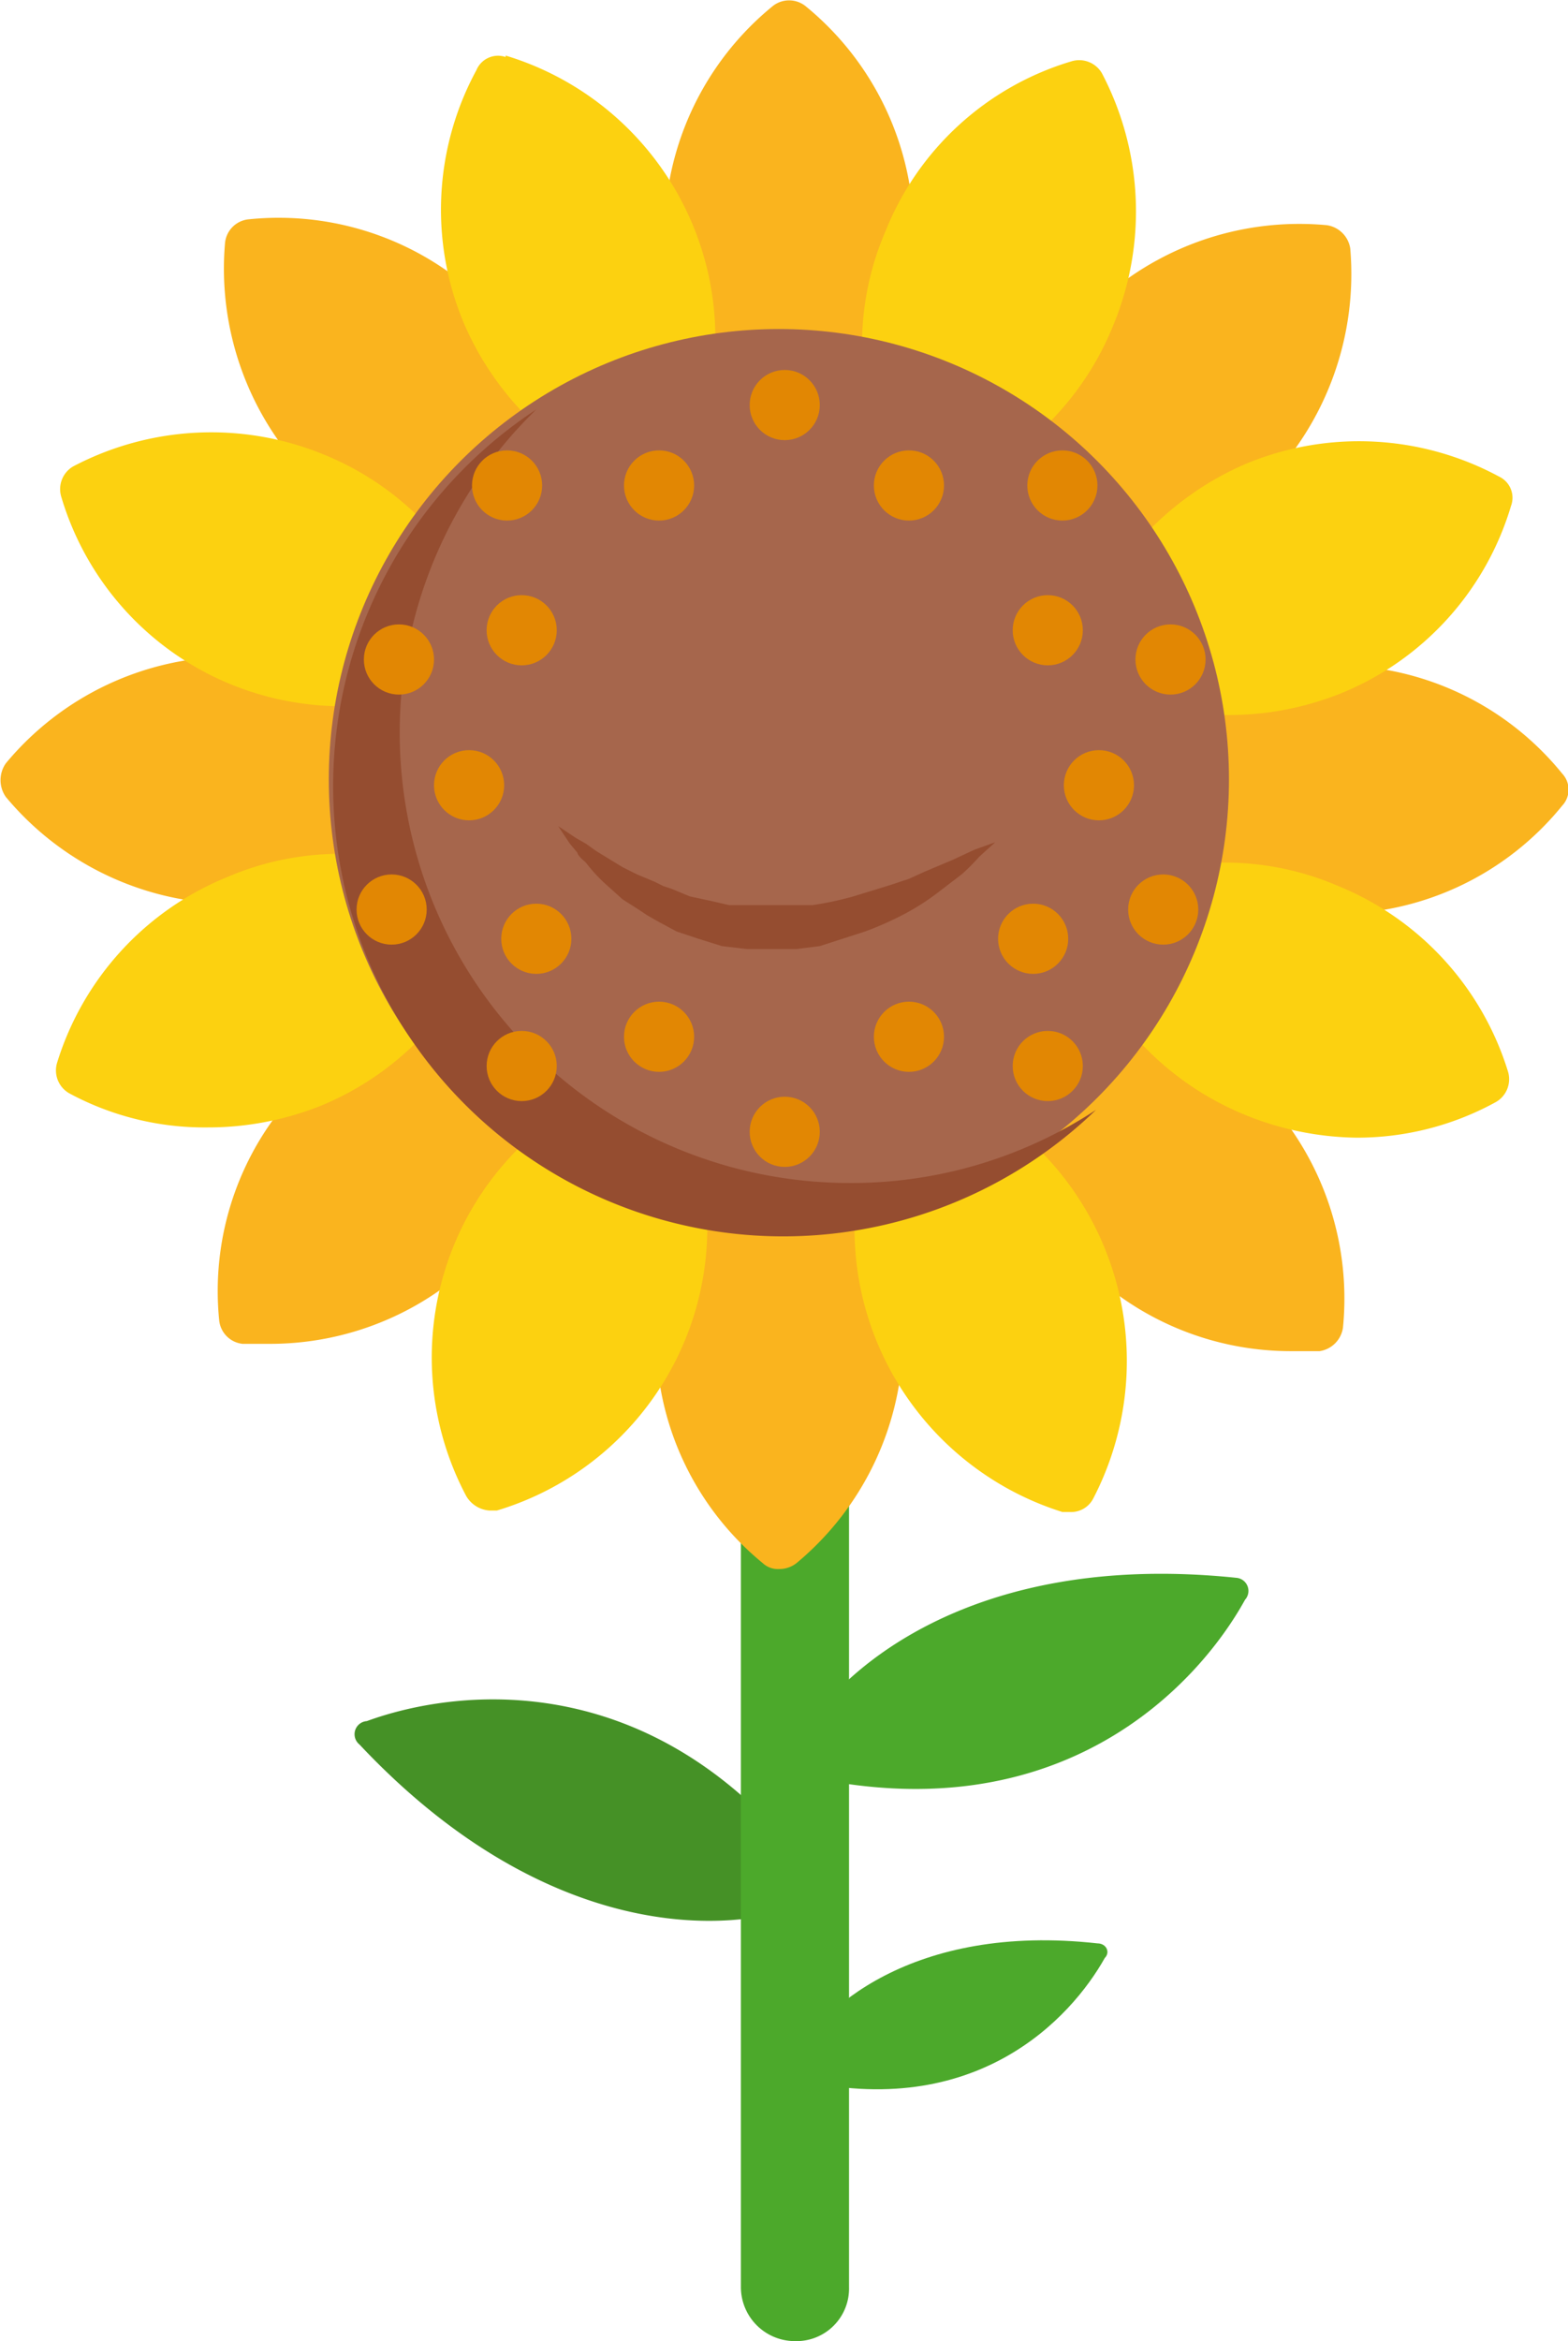 <svg xmlns="http://www.w3.org/2000/svg" viewBox="0 0 107.3 160.1"><title>flores_girasol</title><g id="Layer_2" data-name="Layer 2"><g id="TEXTO"><g id="_Group_" data-name="&lt;Group&gt;"><path id="_Path_" data-name="&lt;Path&gt;" d="M85.2,109.4c-3.2,5.8-12.6,16.1-30.4,12a.9.9,0,0,1-.6-1.6c2.7-5.4,12.1-13.8,30.4-11.9A.9.9,0,0,1,85.2,109.4Z" style="fill:#4ca92b"/><path id="_Path_2" data-name="&lt;Path&gt;" d="M75.6,133.9c-2.3,4.1-8.8,11.2-21.1,8.3-.6,0-.9-.7-.4-1,1.8-3.8,8.4-9.7,21-8.3C75.7,132.9,76,133.5,75.6,133.9Z" style="fill:#4ca92b"/><path id="_Path_3" data-name="&lt;Path&gt;" d="M25.1,117.7c6.3-2.3,20.1-3.9,30.9,10.9a.9.9,0,0,1-.6,1.5c-5.6,2.4-18.2,2.6-30.8-10.8A.9.9,0,0,1,25.1,117.7Z" style="fill:#459126"/><path id="_Path_4" data-name="&lt;Path&gt;" d="M54.4,160.1h0a3.7,3.7,0,0,1-3.7-3.7V63.8h7.4v92.6A3.6,3.6,0,0,1,54.4,160.1Z" style="fill:#4ca92b"/><g id="_Group_2" data-name="&lt;Group&gt;"><g id="_Group_3" data-name="&lt;Group&gt;"><path id="_Path_5" data-name="&lt;Path&gt;" d="M55.1.4a1.8,1.8,0,0,0-2.2,0,20.1,20.1,0,0,0,0,31.2,1.7,1.7,0,0,0,2.2,0A20.1,20.1,0,0,0,55.1.4Z" style="fill:#fab41e"/><path id="_Path_6" data-name="&lt;Path&gt;" d="M17,15a1.8,1.8,0,0,0-1.6,1.6,20.4,20.4,0,0,0,5.9,16.2,20.1,20.1,0,0,0,14.3,5.9h1.9A1.8,1.8,0,0,0,39.1,37a20.3,20.3,0,0,0-5.8-16.2A20.1,20.1,0,0,0,17,15Z" style="fill:#fab41e"/><path id="_Path_7" data-name="&lt;Path&gt;" d="M31.6,54.5a2,2,0,0,0,0-2.3A20,20,0,0,0,16,44.9,20.2,20.2,0,0,0,.4,52.2a2,2,0,0,0,0,2.3,20.3,20.3,0,0,0,31.2,0Z" style="fill:#fab41e"/><path id="_Path_8" data-name="&lt;Path&gt;" d="M37,68.2a20.4,20.4,0,0,0-16.2,5.9A20,20,0,0,0,15,90.3a1.8,1.8,0,0,0,1.6,1.6h1.9A20.2,20.2,0,0,0,38.6,69.8,1.8,1.8,0,0,0,37,68.2Z" style="fill:#fab41e"/><path id="_Path_9" data-name="&lt;Path&gt;" d="M54.5,75.7a2,2,0,0,0-2.3,0,20.2,20.2,0,0,0-7.3,15.6,19.9,19.9,0,0,0,7.3,15.6,1.5,1.5,0,0,0,1.1.4,1.9,1.9,0,0,0,1.2-.4,20.2,20.2,0,0,0,7.3-15.6A20.5,20.5,0,0,0,54.5,75.7Z" style="fill:#fab41e"/><path id="_Path_10" data-name="&lt;Path&gt;" d="M69.8,68.7a1.9,1.9,0,0,0-1.6,1.6,20.4,20.4,0,0,0,5.9,16.2,20.1,20.1,0,0,0,14.3,5.9h1.9a1.9,1.9,0,0,0,1.6-1.6A20.2,20.2,0,0,0,69.8,68.7Z" style="fill:#fab41e"/><path id="_Path_11" data-name="&lt;Path&gt;" d="M106.9,52.9a20,20,0,0,0-15.6-7.4,20.3,20.3,0,0,0-15.6,7.4,1.8,1.8,0,0,0,0,2.2,20.3,20.3,0,0,0,15.6,7.4,20,20,0,0,0,15.6-7.4A1.6,1.6,0,0,0,106.9,52.9Z" style="fill:#fab41e"/><path id="_Path_12" data-name="&lt;Path&gt;" d="M70.3,39.1h1.9a20.1,20.1,0,0,0,14.3-5.9A20.5,20.5,0,0,0,92.4,17a1.9,1.9,0,0,0-1.6-1.6A20.3,20.3,0,0,0,68.7,37.5,1.9,1.9,0,0,0,70.3,39.1Z" style="fill:#fab41e"/></g><g id="_Group_4" data-name="&lt;Group&gt;"><path id="_Path_13" data-name="&lt;Path&gt;" d="M34.6,3.9a1.6,1.6,0,0,0-2,.9A20,20,0,0,0,31.7,22,20.5,20.5,0,0,0,44.5,33.6H45a1.9,1.9,0,0,0,1.6-1,20.2,20.2,0,0,0-12-28.8Z" style="fill:#fcd110"/><path id="_Path_14" data-name="&lt;Path&gt;" d="M15.8,46.8a20.3,20.3,0,0,0,7.7,1.5A21.1,21.1,0,0,0,33,46a1.8,1.8,0,0,0,.8-2.1A20,20,0,0,0,22.2,31.1,20.3,20.3,0,0,0,5,31.9,1.8,1.8,0,0,0,4.2,34,20,20,0,0,0,15.8,46.8Z" style="fill:#fcd110"/><path id="_Path_15" data-name="&lt;Path&gt;" d="M32.7,60.8A19.6,19.6,0,0,0,15.5,60,20.1,20.1,0,0,0,3.9,72.7a1.8,1.8,0,0,0,.9,2.1,19.5,19.5,0,0,0,9.4,2.3A20.8,20.8,0,0,0,22,75.6,20.2,20.2,0,0,0,33.6,62.8,1.7,1.7,0,0,0,32.7,60.8Z" style="fill:#fcd110"/><path id="_Path_16" data-name="&lt;Path&gt;" d="M43.9,73.5a20.2,20.2,0,0,0-12,28.8,2,2,0,0,0,1.6,1H34A20.2,20.2,0,0,0,46,74.4,1.7,1.7,0,0,0,43.9,73.5Z" style="fill:#fcd110"/><path id="_Path_17" data-name="&lt;Path&gt;" d="M62.8,73.7a1.8,1.8,0,0,0-2,.9,20.3,20.3,0,0,0,11.9,28.8h.5a1.7,1.7,0,0,0,1.6-.9,20.4,20.4,0,0,0-12-28.9Z" style="fill:#fcd110"/><path id="_Path_18" data-name="&lt;Path&gt;" d="M91.6,60.6a19.6,19.6,0,0,0-17.2.8,1.7,1.7,0,0,0-.9,2.1A20.3,20.3,0,0,0,85.1,76.2a20.8,20.8,0,0,0,7.7,1.6,19.7,19.7,0,0,0,9.5-2.4,1.8,1.8,0,0,0,.9-2.1A20.1,20.1,0,0,0,91.6,60.6Z" style="fill:#fcd110"/><path id="_Path_19" data-name="&lt;Path&gt;" d="M102.6,32.6a20.2,20.2,0,0,0-17.3-.9A20.7,20.7,0,0,0,73.7,44.5a2,2,0,0,0,.9,2.1,21.1,21.1,0,0,0,9.5,2.3,20.7,20.7,0,0,0,7.7-1.5,20,20,0,0,0,11.6-12.8A1.6,1.6,0,0,0,102.6,32.6Z" style="fill:#fcd110"/><path id="_Path_20" data-name="&lt;Path&gt;" d="M62.9,33.9h.6A20,20,0,0,0,76.2,22.2,20.3,20.3,0,0,0,75.4,5a1.8,1.8,0,0,0-2.1-.8A19.8,19.8,0,0,0,60.6,15.8,19.6,19.6,0,0,0,61.4,33,1.6,1.6,0,0,0,62.9,33.9Z" style="fill:#fcd110"/></g><circle id="_Path_21" data-name="&lt;Path&gt;" cx="53.3" cy="53.3" r="30.8" style="fill:#a6664c"/><path id="_Path_22" data-name="&lt;Path&gt;" d="M58.1,80.9A30.8,30.8,0,0,1,36.7,28,30.8,30.8,0,1,0,75,75.9,30.5,30.5,0,0,1,58.1,80.9Z" style="fill:#954d30"/><g id="_Group_5" data-name="&lt;Group&gt;"><circle id="_Path_23" data-name="&lt;Path&gt;" cx="27.3" cy="45.1" r="2.4" style="fill:#e28703"/><circle id="_Path_24" data-name="&lt;Path&gt;" cx="45.1" cy="70.9" r="2.4" style="fill:#e28703"/><circle id="_Path_25" data-name="&lt;Path&gt;" cx="53.7" cy="77.4" r="2.4" style="fill:#e28703"/><circle id="_Path_26" data-name="&lt;Path&gt;" cx="62.2" cy="70.9" r="2.4" style="fill:#e28703"/><circle id="_Path_27" data-name="&lt;Path&gt;" cx="80.1" cy="45.1" r="2.4" style="fill:#e28703"/><circle id="_Path_28" data-name="&lt;Path&gt;" cx="53.7" cy="27.7" r="2.4" style="fill:#e28703"/><circle id="_Path_29" data-name="&lt;Path&gt;" cx="45.1" cy="33.2" r="2.4" style="fill:#e28703"/><circle id="_Path_30" data-name="&lt;Path&gt;" cx="35.7" cy="43.1" r="2.4" style="fill:#e28703"/><circle id="_Path_31" data-name="&lt;Path&gt;" cx="32.1" cy="53.7" r="2.4" style="fill:#e28703"/><circle id="_Path_32" data-name="&lt;Path&gt;" cx="36.7" cy="64.2" r="2.4" style="fill:#e28703"/><circle id="_Path_33" data-name="&lt;Path&gt;" cx="26.8" cy="62.2" r="2.4" style="fill:#e28703"/><circle id="_Path_34" data-name="&lt;Path&gt;" cx="35.7" cy="72.9" r="2.4" style="fill:#e28703"/><circle id="_Path_35" data-name="&lt;Path&gt;" cx="34.7" cy="33.2" r="2.4" style="fill:#e28703"/><circle id="_Path_36" data-name="&lt;Path&gt;" cx="62.2" cy="33.2" r="2.4" style="fill:#e28703"/><circle id="_Path_37" data-name="&lt;Path&gt;" cx="70.7" cy="64.2" r="2.4" style="fill:#e28703"/><circle id="_Path_38" data-name="&lt;Path&gt;" cx="79.6" cy="62.2" r="2.4" style="fill:#e28703"/><circle id="_Path_39" data-name="&lt;Path&gt;" cx="71.7" cy="72.9" r="2.4" style="fill:#e28703"/><circle id="_Path_40" data-name="&lt;Path&gt;" cx="75.2" cy="53.7" r="2.4" style="fill:#e28703"/><circle id="_Path_41" data-name="&lt;Path&gt;" cx="71.7" cy="43.1" r="2.4" style="fill:#e28703"/><circle id="_Path_42" data-name="&lt;Path&gt;" cx="72.7" cy="33.2" r="2.4" style="fill:#e28703"/></g></g><path id="_Path_43" data-name="&lt;Path&gt;" d="M38.2,56.5l1.2.8.7.4.7.5,1.8,1.1,1,.5,1.2.5.6.3.6.2,1.2.5,1.4.3,1.3.3h5.7a23,23,0,0,0,2.8-.6l2.6-.8,1.2-.4,1.1-.5,1.9-.8,1.5-.7,1.4-.5-1.1,1a13.5,13.5,0,0,1-1.2,1.2l-1.7,1.3a16.4,16.4,0,0,1-2.2,1.4,22.1,22.1,0,0,1-2.7,1.2l-3.1,1-1.6.2H51.1l-1.7-.2-1.6-.5-1.5-.5L45,63l-.7-.4-.6-.4-1.1-.7-1-.9A11,11,0,0,1,40.1,59c-.2-.2-.5-.4-.6-.7l-.5-.6Z" style="fill:#954d30"/></g></g></g></svg>